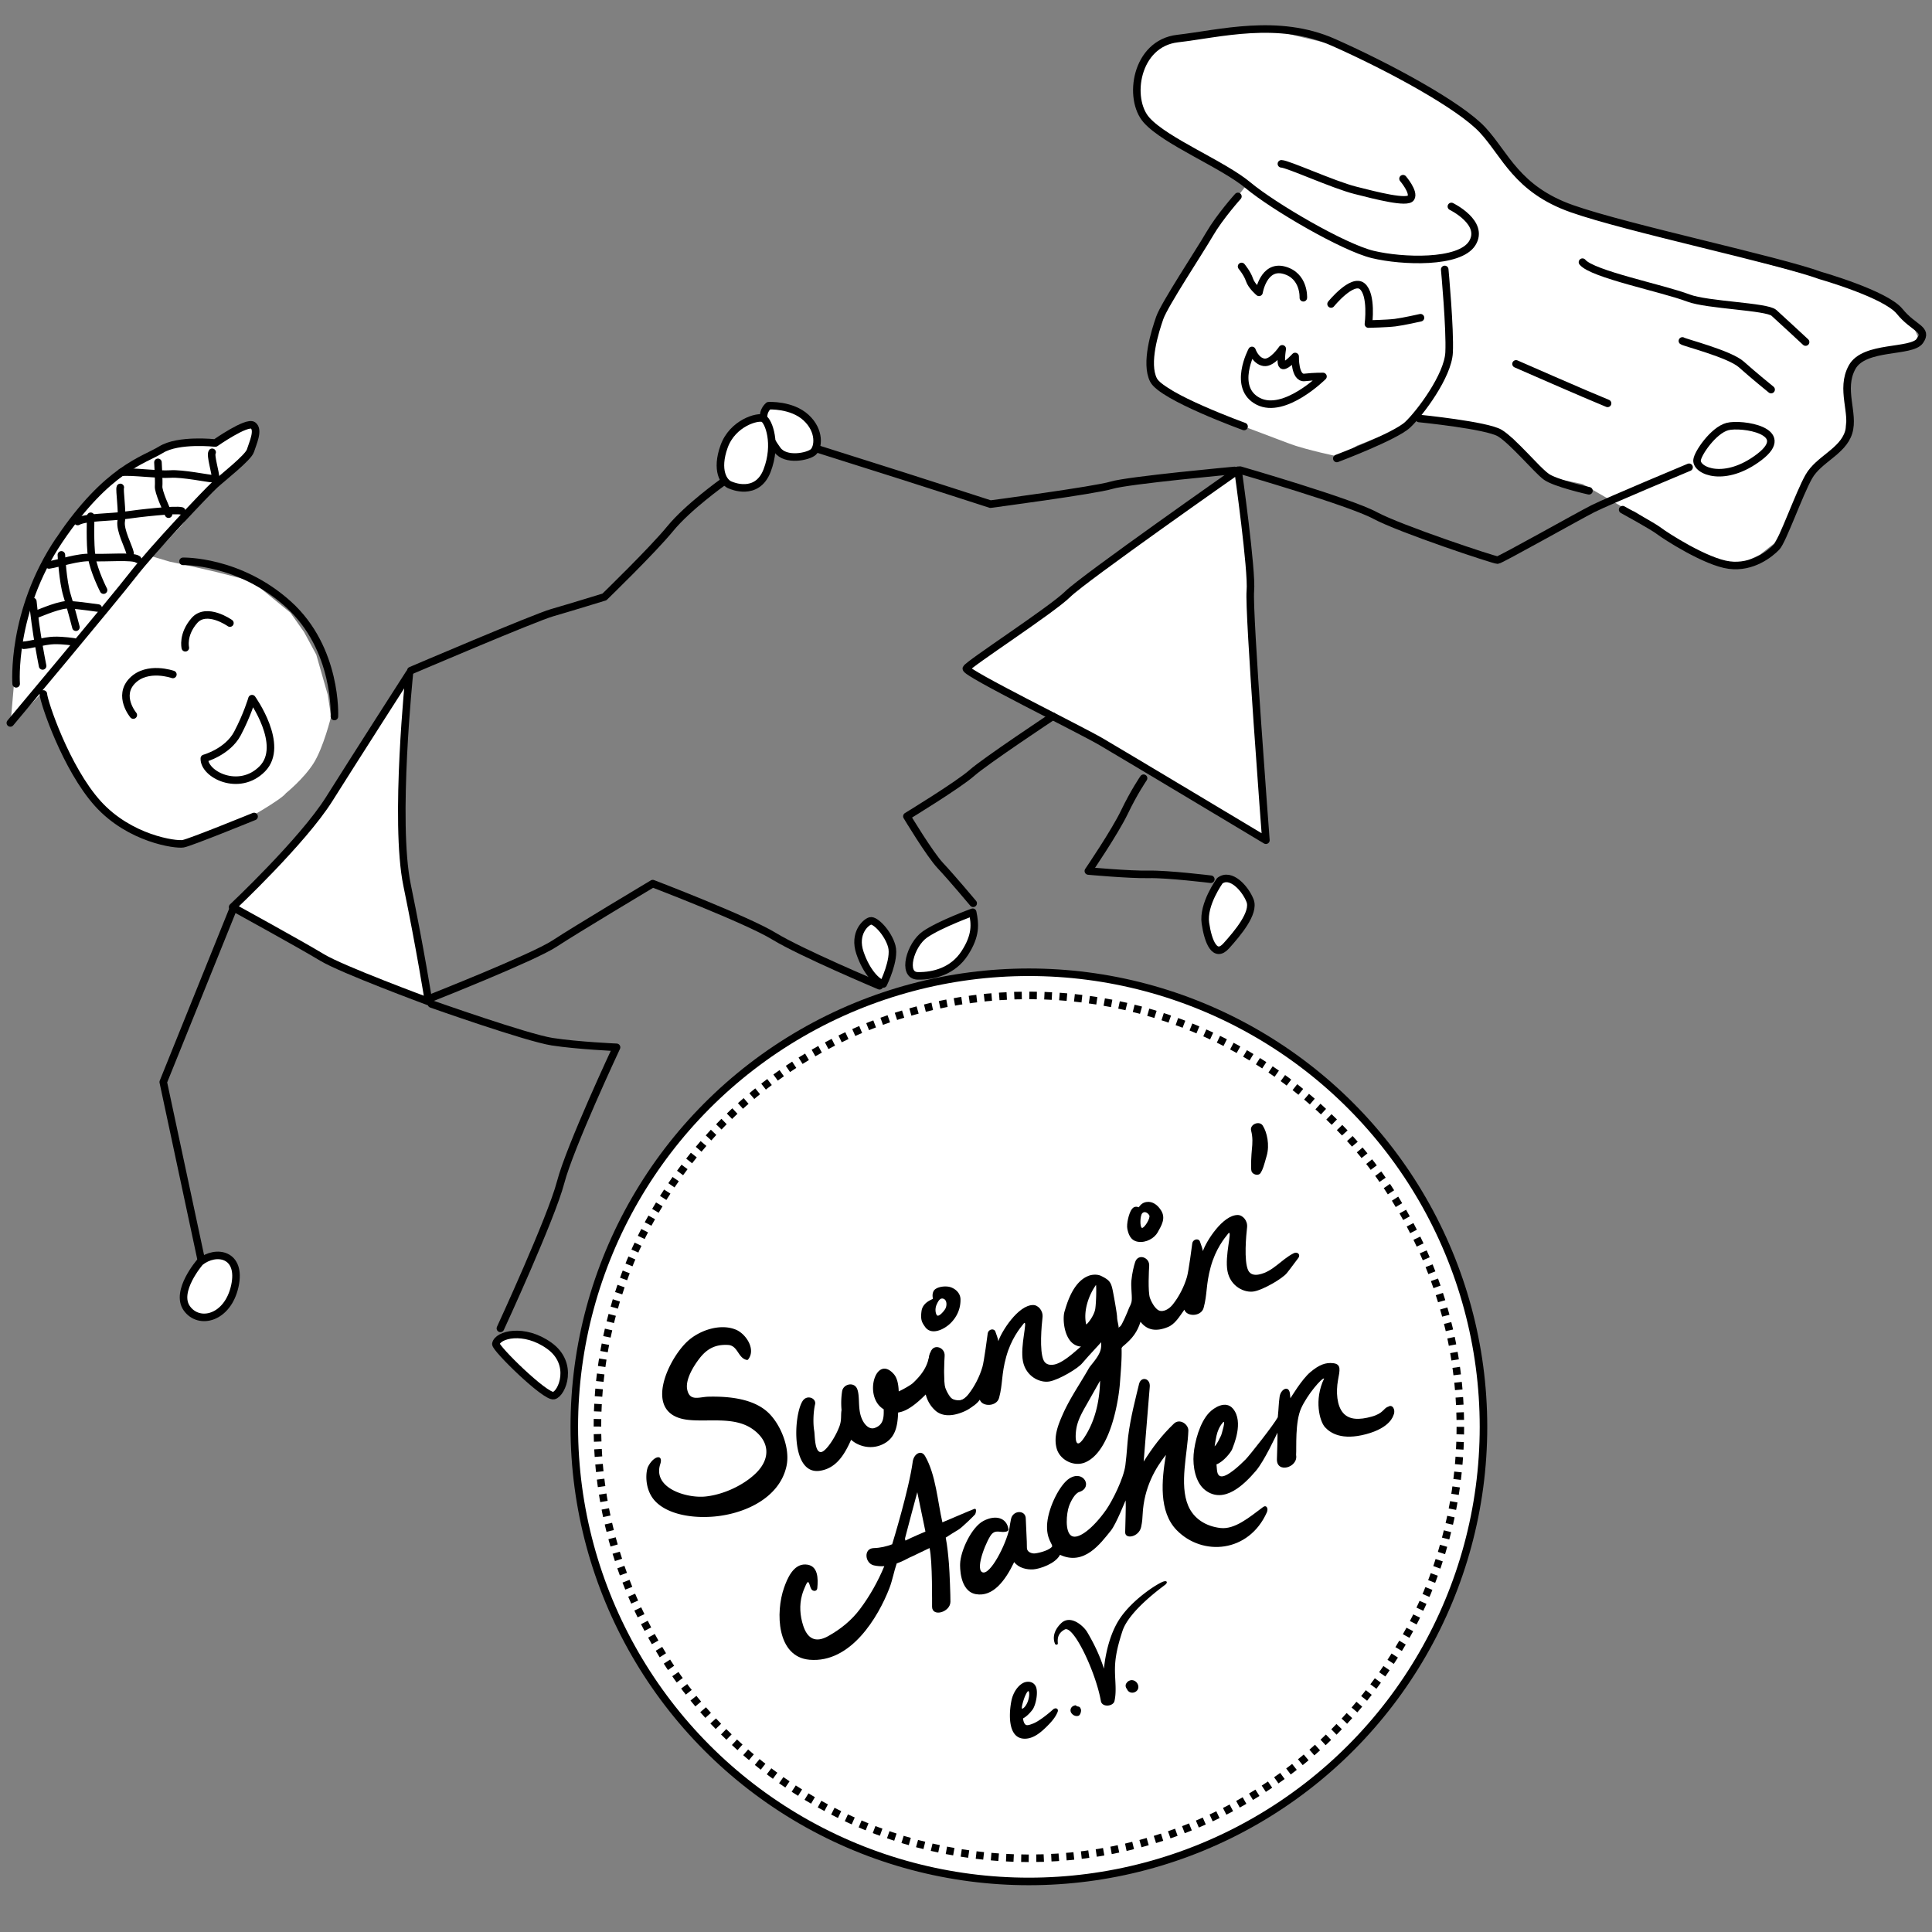 <svg xmlns="http://www.w3.org/2000/svg" width="512" height="512"><rect width="100%" height="100%" fill="#808080" stroke="none"/><circle fill="#FFF" stroke="#000" stroke-width="2" stroke-miterlimit="10" cx="272.667" cy="378.13" r="120.472"/><circle fill="none" stroke="#000" stroke-width="2" stroke-miterlimit="10" stroke-dasharray="1.996 1.996" cx="272.667" cy="378.13" r="114.34"/><path fill="#FFF" d="M341.673 117.56l-14.415-5.449-15.159-7.654-7.124-4.648.338-10.835 4.752-9.934 6.723-11.799 6.537-9.349 4.385-5.449 2.205-2.875-10.673-8.766-10.023-4.686-6.171-5.354-1.707-5.113 2.191-9.964 3.877-4.343 14.955-3.059 14.117-.574 7.031 1.801 12.651 2.977 12.039 5.888 14.423 8.212 8.692 6.315 5.349 7.133 7.388 7.951 8.333 5.602 12.036 5.027 11.402 2.195 8.209 2.74 14.028 3.274 9.535 2.897 17.549 4.741 12.494 4.784 5.794 3.279 3.138 3.041 1.643 3.518-.739 1.773-7.267 1.252-6.363 2.479-3.869 2.671-.95 6.313.893 4.008s-.871 5.089-.778 5.346c.089.259-.121 3.592-.121 3.592l-3.375 3.606-3.973 3.329s-2.529 3.226-2.7 3.56c-.171.331-1.949 4.193-2.084 4.503-.132.309-1.807 4.307-1.807 4.307l-4.866 8.152-3.773 2.995-4.937 2.376-9.076-1.394-8.028-4.805-11.054-7.505-3.706-1.469-10.211-5.89-7.565-1.561-7.505-6.125-3.403-4.335-6.523-3.283-13.743-2.323-5.829-.018-5.541 3.585-9.699 3.87-4.737 2.941c-.003 0-8.792-1.803-13.213-3.474z"/><path fill="#FFF" stroke="#000" stroke-width="2" stroke-linecap="round" stroke-linejoin="round" stroke-miterlimit="10" d="M328.094 124.62s-40.92 28.663-45.117 32.825c-4.196 4.165-26.473 18.591-26.885 19.715-.409 1.127 30.033 16.083 35.73 19.412 5.694 3.329 43.655 26.092 43.655 26.092s-4.635-60.801-4.123-66.037c.517-5.232-3.26-32.007-3.26-32.007zM449.732 121.988c.104-1.757 4.314-7.957 8.049-8.945s17.566 1.127 8.469 8.074c-9.099 6.942-16.682 3.719-16.518.871zM203.677 107.522s6.136-.363 9.948 3.162c3.81 3.524 3.251 7.917 1.899 9.119-1.355 1.206-7.333 2.461-9.521-.576s-5.637-8.692-2.326-11.705zM257.771 241.752s-8.688 3.158-12.626 5.872c-3.938 2.718-6.21 10.897-1.945 10.986 4.264.089 9.4-1.283 12.462-6.021 3.062-4.734 2.745-7.714 2.109-10.837zM323.267 233.404s-4.556 6.239-3.823 11.246c.732 5.008 2.54 9.329 5.521 6.019 2.98-3.315 7.586-8.746 6.31-11.997-1.279-3.255-5.127-7.469-8.008-5.268z"/><path fill="none" stroke="#000" stroke-width="2" stroke-linecap="round" stroke-linejoin="round" stroke-miterlimit="10" d="M327.172 124.669s-28.279 2.596-32.625 3.93c-4.347 1.333-32.074 5.004-32.074 5.004s-19.1-6.171-23.268-7.487l-22.535-7.131M328.648 124.591s29.072 8.401 35.727 11.993c6.658 3.592 31.701 11.894 32.49 11.851.786-.039 21.469-11.702 25.307-13.64 3.841-1.938 25.451-10.962 25.451-10.962M278.997 189.824s-17.844 11.837-21.45 15.027c-3.606 3.187-17.211 11.477-17.211 11.477s6.053 10.087 8.895 13.096c2.842 3.005 8.672 9.956 8.672 9.956M303.058 206.235s-2.489 3.6-5.047 8.941c-2.557 5.342-9.585 15.649-9.585 15.649s10.937 1.003 15.98.893c5.039-.11 16.471 1.287 16.471 1.287M328.055 52.054s-4.773 5.294-7.52 10.016c-2.745 4.722-11.95 18.618-13.185 22.151-1.234 3.536-3.94 12.042-1.653 16.494 2.287 4.45 23.993 12.306 23.993 12.306M354.274 121.497s15.472-5.826 18.775-8.938c3.305-3.112 10.674-12.967 10.977-19.135.306-6.167-1.16-22.02-1.16-22.02M329.032 70.615s1.522 1.814 2.081 3.52c.559 1.705 2.539 3.336 2.539 3.336s1.195-7.32 6.634-5.872c5.438 1.449 5.114 7.304 5.114 7.304"/><path fill="none" stroke="#000" stroke-width="2" stroke-linecap="round" stroke-linejoin="round" stroke-miterlimit="10" d="M352.748 80.561s5.623-6.918 8.267-4.693c2.643 2.226 1.632 10.008 1.632 10.008s4.887-.102 7.082-.374c2.19-.272 6.715-1.302 6.715-1.302M331.785 92.869s.932 2.788 3.162 3.144c2.23.355 4.862-3.567 4.862-3.567s-.719 4.296.23 4.403c.95.107 3.188-2.375 3.188-2.375s-.164 5.858 2.5 5.552c2.668-.302 4.876-.256 4.876-.256s-10.187 10.154-17.161 6.58c-6.97-3.576-1.657-13.481-1.657-13.481z"/><path fill="none" stroke="#000" stroke-width="2" stroke-linecap="round" stroke-linejoin="round" stroke-miterlimit="10" d="M384.631 54.716s8.892 4.318 5.53 9.738-18.58 4.855-26.354 2.986c-7.779-1.869-26.359-12.742-33.038-18.315-6.677-5.575-21.811-11.614-26.896-17.273-5.086-5.657-2.898-20.362 8.202-21.632 11.104-1.27 26.607-5.506 41.314 1.012 14.703 6.518 33.476 16.697 39.519 23.216 6.043 6.519 9.034 15.708 23.666 20.861 14.636 5.154 54.514 13.557 65.902 17.722 0 0 17.239 4.903 20.959 9.493 3.717 4.592 7.594 4.615 5.367 7.809-2.223 3.194-14.757 1.121-17.979 6.989-3.222 5.869.641 12.164-.914 17.261-1.554 5.097-7.941 7.121-10.549 11.716-2.606 4.592-6.953 17.015-8.578 18.697-1.629 1.683-6.324 5.577-12.523 4.763-6.196-.811-16.934-7.768-18.598-9.048-1.665-1.277-9.646-5.645-9.646-5.645M421.09 130.065s-9.111-2.024-11.484-3.838c-2.376-1.81-8.699-9.343-12.117-11.442-3.415-2.098-21.404-3.884-21.404-3.884"/><path fill="none" stroke="#000" stroke-width="2" stroke-linecap="round" stroke-linejoin="round" stroke-miterlimit="10" d="M339.585 43.417c1.711.023 13.739 5.529 19.516 6.998s13.864 3.549 14.811 2.019c.945-1.531-2.092-5.079-2.092-5.079M401.764 96.437s18.782 8.241 24.26 10.46M445.855 90.351c.516.427 12.526 3.443 15.639 6.242 3.108 2.799 7.871 6.651 7.871 6.651M419.372 69.477c2.625 3.217 21.159 6.877 28.08 9.507 5.005 1.901 20.75 2.209 22.663 3.932 1.918 1.723 8.387 7.734 8.387 7.734"/><g><path fill="#FFF" d="M75.779 210.201c-1.284 1.778-10.976 7.199-10.976 7.199l-16.645 6.238-14.291-4.36-7.928-6.303-7.896-12.036-5.299-12.498-1.27-5.207-8.717 8.963.911-10.492s1.024-15.134 1.131-15.066c.103.064 3.052-7.732 3.18-8.091.125-.359 2.842-6.356 2.646-6.865-.195-.508 4.396-8.934 4.386-9.24-.007-.306 5.441-7.017 5.488-7.327.05-.306 10.076-8.756 10.076-8.756l8.134-6.025 8.874-2.771s8.401-.249 8.629-.231c.228.018 3.404-3.159 4.407-2.98 1.006.181 5.872-1.754 5.872-1.754l.64 2.913-.754 3.923-4.083 4.894-5.083 4.158-4.88 5.157-4.165 5.545-5.694 5.997-2.724 2.106 5.26 1.561 4.133.868 7.786 1.764 8.205 2.109 3.728 2.159 8.095 6.616 3.621 5.125 3.24 5.997 3.055 10.681.871 5.733s-2.031 8.294-4.688 12.438c-2.658 4.144-7.275 7.858-7.275 7.858z"/><path fill="none" stroke="#000" stroke-width="2" stroke-linecap="round" stroke-linejoin="round" stroke-miterlimit="10" d="M53.375 334.087l-10.111-47.332 18.398-45.583"/><path fill="#FFF" stroke="#000" stroke-width="2" stroke-linecap="round" stroke-linejoin="round" stroke-miterlimit="10" d="M53.009 334.464s-6.736 7.754-3.485 12.278c3.254 4.523 10.83 2.61 12.708-5.922 1.873-8.533-4.991-9.77-9.223-6.356zM61.645 240.397s18.602-17.502 25.587-28.625c6.989-11.118 21.265-33.362 21.265-33.362s-4.101 39.28-.612 56.185c3.493 16.905 5.688 30.815 5.688 30.815s-22.994-8.486-28.244-11.688c-5.25-3.196-23.684-13.325-23.684-13.325z"/><path fill="none" stroke="#000" stroke-width="2" stroke-linecap="round" stroke-linejoin="round" stroke-miterlimit="10" d="M114.33 266.065s25.313 8.963 32.018 9.998c6.708 1.035 17.044 1.486 17.044 1.486s-12.346 26.316-14.825 35.799c-2.476 9.481-15.955 38.686-15.955 38.686"/><path fill="#FFF" stroke="#000" stroke-width="2" stroke-linecap="round" stroke-linejoin="round" stroke-miterlimit="10" d="M131.413 356.146c-.207 1.124 13.135 14.22 15.34 13.704 2.209-.512 5.467-8.458-1.209-13.23-6.677-4.774-13.687-2.932-14.131-.474z"/><path fill="none" stroke="#000" stroke-width="2" stroke-linecap="round" stroke-linejoin="round" stroke-miterlimit="10" d="M114.287 264.443s27.059-10.691 32.654-14.372c5.591-3.682 26.042-15.902 26.042-15.902s24.904 9.518 32.142 13.936c7.234 4.414 27.962 13.135 27.962 13.135"/><path fill="#FFF" stroke="#000" stroke-width="2" stroke-linecap="round" stroke-linejoin="round" stroke-miterlimit="10" d="M234.098 260.756s3.187-6.459 2.236-9.967c-.949-3.503-4.402-7.109-5.701-6.732-1.302.377-4.467 3.344-2.735 8.458 1.732 5.118 4.599 7.942 6.2 8.241z"/><path fill="none" stroke="#000" stroke-width="2" stroke-linecap="round" stroke-linejoin="round" stroke-miterlimit="10" d="M108.877 177.714s32.778-14.01 37.448-15.347c4.667-1.341 13.854-4.172 13.854-4.172s12.722-12.335 17.424-18.079 13.936-12.321 13.936-12.321"/><path fill="#FFF" stroke="#000" stroke-width="2" stroke-linecap="round" stroke-linejoin="round" stroke-miterlimit="10" d="M193.687 128.6s6.914 3.151 9.609-3.902c2.696-7.053.406-13.064-.978-13.786-1.388-.726-8.166 1.131-10.425 7.416-2.261 6.281-.134 9.713 1.794 10.272z"/><path fill="none" stroke="#000" stroke-width="2" stroke-linecap="round" stroke-linejoin="round" stroke-miterlimit="10" d="M67.335 216.375s-16.83 6.868-18.793 7.224c-1.967.355-14.152-1.288-22.603-10.624-8.451-9.336-14.394-27.095-14.447-29.062M48.499 148.759s14.863-.398 27.934 11.392 12.185 29.73 12.185 29.73M35.325 189.497s-4.236-5.054-.245-9.109c3.991-4.051 10.734-1.65 10.734-1.65M49.114 171.664s-.854-3.468 2.387-7.199c3.24-3.731 9.429.658 9.429.658M54.154 200.978s6.182-1.686 8.782-6.612c2.6-4.926 3.848-9.212 3.848-9.212s8.874 12.359 2.725 18.598c-6.154 6.239-15.547 1.48-15.355-2.774zM2.742 191.588s27.066-32.305 32.49-39.284c5.428-6.975 19.452-21.774 21.674-23.809 2.223-2.034 8.91-7.227 9.468-9.063.558-1.835 2.326-5.523.679-6.697-1.65-1.17-9.991 4.67-9.991 4.67s-9.749-1.103-14.376 1.757c-4.627 2.856-14.134 4.933-26.981 23.954-12.85 19.018-11.424 38.103-11.424 38.103"/><path fill="none" stroke="#000" stroke-width="2" stroke-linecap="round" stroke-linejoin="round" stroke-miterlimit="10" d="M11.292 176.479s-.708-3.521-1.434-8.031c-.726-4.51-1.156-9.052-1.156-9.052M20.124 166.222s-1.191-4.67-2.354-8.437c-1.163-3.763-1.504-10.738-1.504-10.738M27.447 156.388s-2.564-5.019-3.119-8.646c-.551-3.631-.292-10.923-.292-10.923M34.471 146.557c-.349-1.661-2.742-5.997-2.354-8.437.391-2.443-.526-8.333-.238-8.949M44.668 136.261c-.647-1.348-2.746-5.993-2.632-7.366.117-1.369-.178-6.37-.178-6.37M57.163 126.817c-.043-1.668-1.501-6.196-.946-6.957"/><path fill="none" stroke="#000" stroke-width="2" stroke-linecap="round" stroke-linejoin="round" stroke-miterlimit="10" d="M6.285 170.999c1.519-.042 5.587-1.212 8.013-1.277 2.426-.064 5.324.388 5.324.388M9.855 162.705c1.355-.491 6.118-2.622 8.646-2.447 2.525.174 7.529.893 7.529.893M12.996 149.715c2.575-.374 7.686-2.184 11.332-1.974 3.649.206 10.883-.491 12.16.487M20.583 138.203c2.091-1.195 8.703-1.071 12.52-1.629 3.816-.559 13.434-1.647 15.034-1.163M32.142 125.178c2.653-.338 9.813.687 12.996.448 3.18-.238 10.219 1.238 11.122 1.213"/></g><g><path d="M258.14 399.899c-.841.305-7.43 3.141-8.396 3.536-1.278-5.542-1.725-12.6-4.588-17.557-1.028-1.782-2.991-.598-3.271 1.475-.998 7.372-5.252 21.25-5.452 21.9-1.502.562-3.087.953-4.876 1.007-2.805.087-2.341 4.042.015 4.577.955.218 1.88.271 2.779.212-1.674 4.013-3.777 7.807-6.439 11.362-2.276 3.036-5.121 5.313-8.407 7.164-3.361 1.893-5.516.719-6.65-2.763-.855-2.627-1.056-5.458-.309-8.123.262-.938.632-1.835 1.041-2.718.812-1.74.854.198 1.416 1.156.382.649 1.5.687 1.587-.222.239-2.486.301-6.163-3.113-6.302-3.214-.132-4.821 3.669-5.697 6.163-2.268 6.464-1.98 18.327 6.748 19.085 10.952.951 18.216-11.316 21.178-18.984.801-2.07 1.212-4.471 1.93-6.537 1.217-.432 2.398-1.017 3.566-1.642.074.044 4.62-2.235 5.137-2.438.805 3.307.653 15.02.669 15.599.079 2.746 4.809 1.409 4.864-1.332.027-1.391-.215-7.989-.39-10.058-.203-2.434-.405-4.601-.852-6.976 1.094-.703 2.193-1.424 3.387-2.121.896-.523 4.311-3.864 4.427-4.087.117-.219.549-1.689-.304-1.376m-12.89 5.984c-.019.008-3.567 1.504-5.315 2.396.062-.206-.185-.249-.067-.71.711-2.794 2.615-9.872 3.224-12.113.006.042 2.061 10.052 2.158 10.427"/><path d="M334.72 399.389c-3.549 2.641-7.429 5.978-11.259 5.55-3.83-.427-7.089-2.417-8.567-5.883-2.431-5.707-.158-13.932.034-19.917.054-1.687-2.297-3.327-3.818-1.873-3.338 3.189-5.681 6.365-8.025 10.061.001-.218.238-3.092.541-6.723.363-4.387.823-9.88 1.075-13.139.176-2.256-2.339-2.811-2.844-.685-.814 3.437-2.258 8.784-2.886 13.92-.241 1.973-.295 4.054-.729 7.562-.433 3.51-3.461 9.509-5.094 11.84-3.356 4.794-7.362 8.011-9.182 6.927-1.818-1.085-1.338-5.992-.677-7.854.519-1.456 1.617-3.438 2.716-3.782 3.699-1.157 1.193-5.97-2.602-3.591-2.449 1.536-5.468 7.381-5.879 11.785-.411 4.403 1.736 5.804 1.243 6.344-1.075 1.179-4.241 1.799-4.823 1.752-.851-.071-1.856-.506-1.806-1.608.05-1.1-.302-6.839-.298-7.601.011-2.395-3.44-2.323-3.915.113-.135.689-.333 1.716-.427 2.462-.933 4.397-5.152 12.569-7.182 11.606-2.031-.965 1.406-9.092 2.598-10.205 1.188-1.112 2.209-.19 3.771-.558.332-.079.623-.356.557-.729-.532-2.99-3.418-3.771-6.6-2.117-3.18 1.656-6.105 7.955-6.201 11.402-.014.495-.229 7.237 4.18 8.021 4.54.806 7.82-3.633 10.148-8.505 1.172 1.585 3.392 2.059 5.109 1.934 1.716-.127 5.848-1.51 7.036-3.857 6.402 2.978 10.69-2.959 13.496-6.431 1.397-1.728 3.884-8.078 3.89-7.988.131 1.74-.104 6.461-.116 8.439-.014 1.979 3.672 1.262 4.231-1.398.309-1.462.353-2.389.396-3.308.343-7.303 3.58-12.542 6.167-15.798-1.141 6.716-1.936 15.062 2.88 19.972 6.837 6.972 19.071 5.962 23.857-4.708.492-1.092-.102-2.096-.995-1.432"/><path d="M367.913 372.786c-1.32.38-1.181 1.74-4.413 2.636-3.231.898-5.933.914-7.581-1.006-1.647-1.922-1.895-5.526-1.331-8.684.451-2.539.975-4.226-1.3-4.475-2.018-.224-3.713.432-6.021 2.363-2.309 1.932-5.15 6.754-5.299 6.936-.021-.278-.088-.901-.117-1.179-.248-2.384-2.46-1.293-2.745.796-.285 2.086-.196 2.551-.482 5.417-1.064 1.989-7.489 10.123-8.514 11.162-1.403 1.423-5.15 5.008-6.715 4.45-.989-.35-.859-1.753-1.014-3.129 1.896-.678 3.944-3.363 4.172-4.06.282-.828 3.16-7.19.191-10.705-1.889-2.233-4.941-.36-6.309 1.07-2.471 2.587-3.841 7.65-4.116 11.079-.249 3.12.441 7.517 3.17 9.522 4.96 3.647 10.232-1.562 13.327-5.177 2.23-2.604 5.401-9.492 5.718-10.123.053.317-.067 5.761-.135 6.86-.246 4.116 5.702 2.376 5.08-.943.144-1.94-.322-8.738 1.346-12.407 1.669-3.668 5.503-8.108 6.083-7.874-2.725 5.651-1.191 11.363.236 12.916 1.427 1.551 4.439 3.557 10.882 1.842 6.441-1.718 7.16-4.813 7.289-5.114l.028-.07c.537-1.247-.316-2.844-1.43-2.103m-43.894 4.26c1.037-1.238-.313 3.073-.396 3.328-.454.881-1.024 2.279-1.735 2.914.161-.972.286-1.895.491-2.779.284-1.222.725-2.369 1.64-3.463"/><g><path d="M279.043 453.043c-1.493 1.364-3.902 3.217-5.303 3.731-.611.224-1.449.588-1.9.309-.578-.355-.693-1.437-.731-1.687.649-.319 1.628-1.124 2.514-2.313.885-1.188 1.605-4.724.851-6.207-.72-1.414-2.399-1.422-3.468-.799-1.52.888-2.555 2.749-2.922 4.423-.674 3.074-1.274 10.395 3.617 10.274 2.219-.055 4.114-1.637 5.798-3.317 1.188-1.184 2.252-2.405 2.786-3.799.327-.855-.555-1.244-1.242-.615m-7.599-3.032c.299-.813.812-1.84 1.063-1.843.25-.005.409 1.023-.039 2.472-.449 1.45-1.322 2.236-1.599 2.168-.276-.069.277-1.987.575-2.797M285.479 452.195c-.371-.102-.179-.462-.986-.118a1.266 1.266 0 00-.513 1.969c.51.657 1.222.822 1.777.669.556-.154.82-1.259.709-1.651-.246-.871-.619-.766-.987-.869M308.383 419.105c-1.449.412-8.357 4.757-11.785 10.091-3.426 5.335-3.994 12.609-4.033 13.029-1.118-3.489-2.586-6.548-4.458-9.721-.921-1.562-4.424-4.778-6.947-2.281-2.525 2.494-1.885 4.687-1.565 5.412.146.325.737.302.739-.103.007-.54-.442-2.507 1.844-3.702 2.289-1.194 8.191 11.211 9.567 18.966.313 1.754 3.279 1.433 3.604-.001.558-2.48.171-5.167.131-7.696-.046-2.749.225-5.496 1.982-10.861 1.761-5.365 10.363-11.503 11.361-12.297.579-.457.593-1.127-.44-.836M300.62 445.416c-.286-.135-.658-.209-.971-.131a1.894 1.894 0 00-.722.319c-.164.111-.257.271-.375.416-.389.477-.289 1.153.097 1.577.09.244.241.47.457.648.681.562 1.717.385 2.252-.275.696-.854.175-2.124-.738-2.554"/></g><g><path d="M194.979 352.36c-4.16-1.689-9.625.181-12.791 3.103-5.19 4.792-12.027 19.292-.045 20.788 5.384.671 12.322-.956 17.208 2.41 4.546 3.13 5.049 7.758.974 11.746-3.246 3.176-8.592 5.712-13.457 6.191-4.864.479-13.973-2.184-11.891-8.602.848-2.61-1.61-2.383-3.2.614-.625 1.178-1.106 5.777 1.614 8.943 2.722 3.167 8.424 4.831 15.191 4.396 8.211-.529 17.932-4.693 19.842-13.397 1.033-4.709-1.469-10.858-4.653-14.017-3.943-3.911-10.627-4.519-15.985-4.402-2.496.055-4.955 1.338-5.658-1.829-.603-2.704 1.754-6.393 3.256-8.33 2.015-2.602 4.293-3.747 7.586-3.546 2.61.159 2.596 3.538 4.976 3.973.121.024.244-.041.317-.134 2.143-2.674-.583-6.811-3.284-7.907M259.182 367.317c-.508.048-2.789 5.019-6.627 3.479-1.348-.539-2.429-2.288-2.405-5.155.021-2.69-.633-4.572-.609-4.664.764-2.891-2.342-4.836-3.266-1.858-.491 3.348-2.386 5.559-4.367 7.429-.452.424-2.481 1.637-3.738 2.183-.06-1.769-.371-3.5-1.275-4.545-4.8-5.533-8.212 6.022-2.705 9.289.049 2.153-.03 4.133-2.387 4.948-1.647.568-3.204-1.271-3.792-3.586-.589-2.316-.167-4.948-.833-6.703-.769-2.026-3.688-1.418-4.007.556a20.385 20.385 0 00-.152 4.99c-.248 1.344.082 2.593-.562 4.321-1.141 3.057-3.531 6.512-4.73 6.782-1.878.425-1.755-4.445-1.942-5.534-.405-2.351-.176-5.452.218-7.065.394-1.615-2.136-2.737-3.316-.878-2.439 3.84-3.148 19.695 4.641 18.461 4.107-.653 6.344-3.928 8.229-8.219 1.68 1.555 5.011 2.767 8.294 1.243 3.513-1.629 4.024-4.931 4.166-8.465 2.582-.349 5.168-2.653 7.31-4.771.418 1.59 1.215 3.057 2.567 4.271 1.407 1.259 3.905 1.889 7.72.186 3.993-1.784 4.926-5.334 4.921-5.334.055-.696-.483-1.442-1.353-1.361M251.354 340.988c-1.435-.229-3.435.175-3.949 1.178-.494.961-.139 1.949-.19 2.033-.108.172-2.674.879-2.998 3.236-.323 2.355.121 3.041.941 4.203 1.684 2.387 5.161.655 6.864-1.094 1.666-1.709 2.576-3.829 2.519-6.246-.046-1.864-1.753-3.079-3.187-3.31m-.894 5.955c-.545.855-1.751 2.105-2.155 1.62-.401-.484-.572-1.734-.095-2.808s.983-1.902 1.875-1.549c.893.355.921 1.879.375 2.737M298.646 350.078c-1.124 1.433-1.243.926-2.164 2.032-.029-1.052-.419-2.031-.444-3.084-.025-1.025-.88-5.648-1.108-6.815-.484-2.481-.933-2.977-3.086-4.061-1.058-.532-2.572-.387-3.457 0-4.145 1.657-5.704 7.572-6.269 9.402s-.21 6.917 2.482 8.677c2.384 1.56 5.287.028 7.037-1.871-.004.51.509 2.167-.108 3.813-.682 1.816-2.522 3.643-2.982 4.454-2.264 3.998-4.972 7.854-6.84 12.055-1.279 2.875-2.557 6.009-1.676 9.187.849 3.063 4.614 4.959 7.611 3.656 6.878-2.991 8.858-17.078 9.145-20.905.287-3.828.532-6.652.441-9.363 1.59-2.656 2.576-5.638 2.872-6.807.295-1.168-.354-1.774-1.454-.37m-10.8.889c-.405-1.772-.24-3.741.3-5.629a16.176 16.176 0 012.299-4.813c.124.178.097 4.294-.177 6.262-.275 1.969-2.309 4.368-2.422 4.18m-.553 30.063c-2.406 3.594-2.391-.199-2.08-2.248.384-2.541 1.689-4.688 2.932-6.883.979-1.731 2.417-4.277 3.391-6.013-.112 5.076-1.19 10.587-4.243 15.144"/><path d="M342.835 332.124c-3.36 1.698-5.463 4.89-9.221 5.632-1.173.231-2.299.019-2.834-1.108-1.175-2.476-.527-9.382-.295-11.367.21-1.785-1.144-3.287-2.472-3.292-3.998-.022-8.434 7.085-9.234 9.573-.154-.911-.461-1.541-.754-2.46-.354-1.105-1.871-.664-2.025.288l-.021-.004c-.08.614-.965 7.434-1.411 8.979-.743 2.573-2.111 5.264-3.769 7.334-1.13 1.414-2.534 1.93-3.462 1.674-.934-.258-1.99-1.769-2.582-3.376-.594-1.608-.272-7.675-.21-8.509.174-2.266-2.901-3.381-3.705-1.071-.305.874-.83 2.95-1.014 4.989-.146 1.645.182 3.709.102 5.084-.062 1.083-.514 1.597-.711 2.113-.491 1.292-1.946 4.682-2.354 4.907-.407.223-1.395 1.461-1.722 1.939-.973 1.417-.104-1.031-.521.354-.568 1.888-1.735 1.258-1.5 3.587.199 1.959 3.36.315 4.637-.743 2.334-1.933 3.648-3.666 4.486-6.354 1.79 2.282 4.17 2.654 7.271 1.384 1.869-.767 3.01-2.708 4.354-4.592.649 1.927 4.464 1.86 5.104-.488 1.003-3.662.579-6.149 1.879-10.865 1.3-4.714 3.573-7.525 4.726-8.941 1.062-.82-1.067 5.989-.283 10.08.785 4.091 4.543 5.841 7.074 5.362 2.533-.479 7.516-3.429 8.655-4.843 1.14-1.416 2.255-3.004 3.033-3.998.685-.877-.185-1.793-1.221-1.268M307.735 320.84c-.87-1.434-2.238-2.554-3.899-2.298-.97.147-1.517.646-2.071 1.402-.04.007-1.027-.539-1.783.442-.849 1.102-1.49 4.031-1.224 5.278.239 1.104.678 3.094 2.84 3.421 2.162.328 4.339-.979 5.179-2.469 1.076-1.91 2.187-3.75.958-5.776m-5.117 4.558c-.571-.2-.504-3.188.07-3.852.575-.664 1.476-.191 1.88.526.403.716-1.382 3.527-1.95 3.326M334.646 298.301c-.907-1.412-3.512-.333-3.09 1.313.466 1.818.383 3.277.192 5.148-.103 1.003-.34 4.715-.096 5.604.236.859 1.824 1.421 2.438.453.575-.908.798-1.714 1.605-4.562.809-2.847.081-6.197-1.049-7.956"/><path d="M254.737 373.984c1.869-.767 3.58-1.156 4.924-3.04.65 1.927 4.463 1.86 5.105-.486 1.002-3.666.578-6.153 1.878-10.868 1.301-4.714 3.573-7.524 4.726-8.939 1.063-.821-1.066 5.988-.283 10.079.786 4.091 4.544 5.842 7.075 5.363s7.515-3.429 8.653-4.844c1.14-1.414 6.352-6.923 7.129-7.919.685-.877-.573-1.739-1.61-1.213-3.358 1.698-9.17 8.755-12.926 9.498-1.175.231-2.301.018-2.833-1.107-1.176-2.477-.528-9.383-.298-11.366.211-1.787-1.144-3.288-2.47-3.295-4-.02-8.433 7.087-9.234 9.576-.154-.912-.462-1.542-.756-2.461-.353-1.105-1.87-.666-2.026.289l-.019-.006c-.08.615-.966 7.434-1.412 8.979-.742 2.572-2.111 5.264-3.769 7.335-1.13 1.413-2.532 1.93-3.461 1.673-.935-.258-1.989-1.768-2.584-3.375-.592-1.609-.272-7.676-.208-8.51.173-2.265-2.902-3.381-3.708-1.071-.302.873-.828 2.95-1.013 4.989"/></g></g></svg>